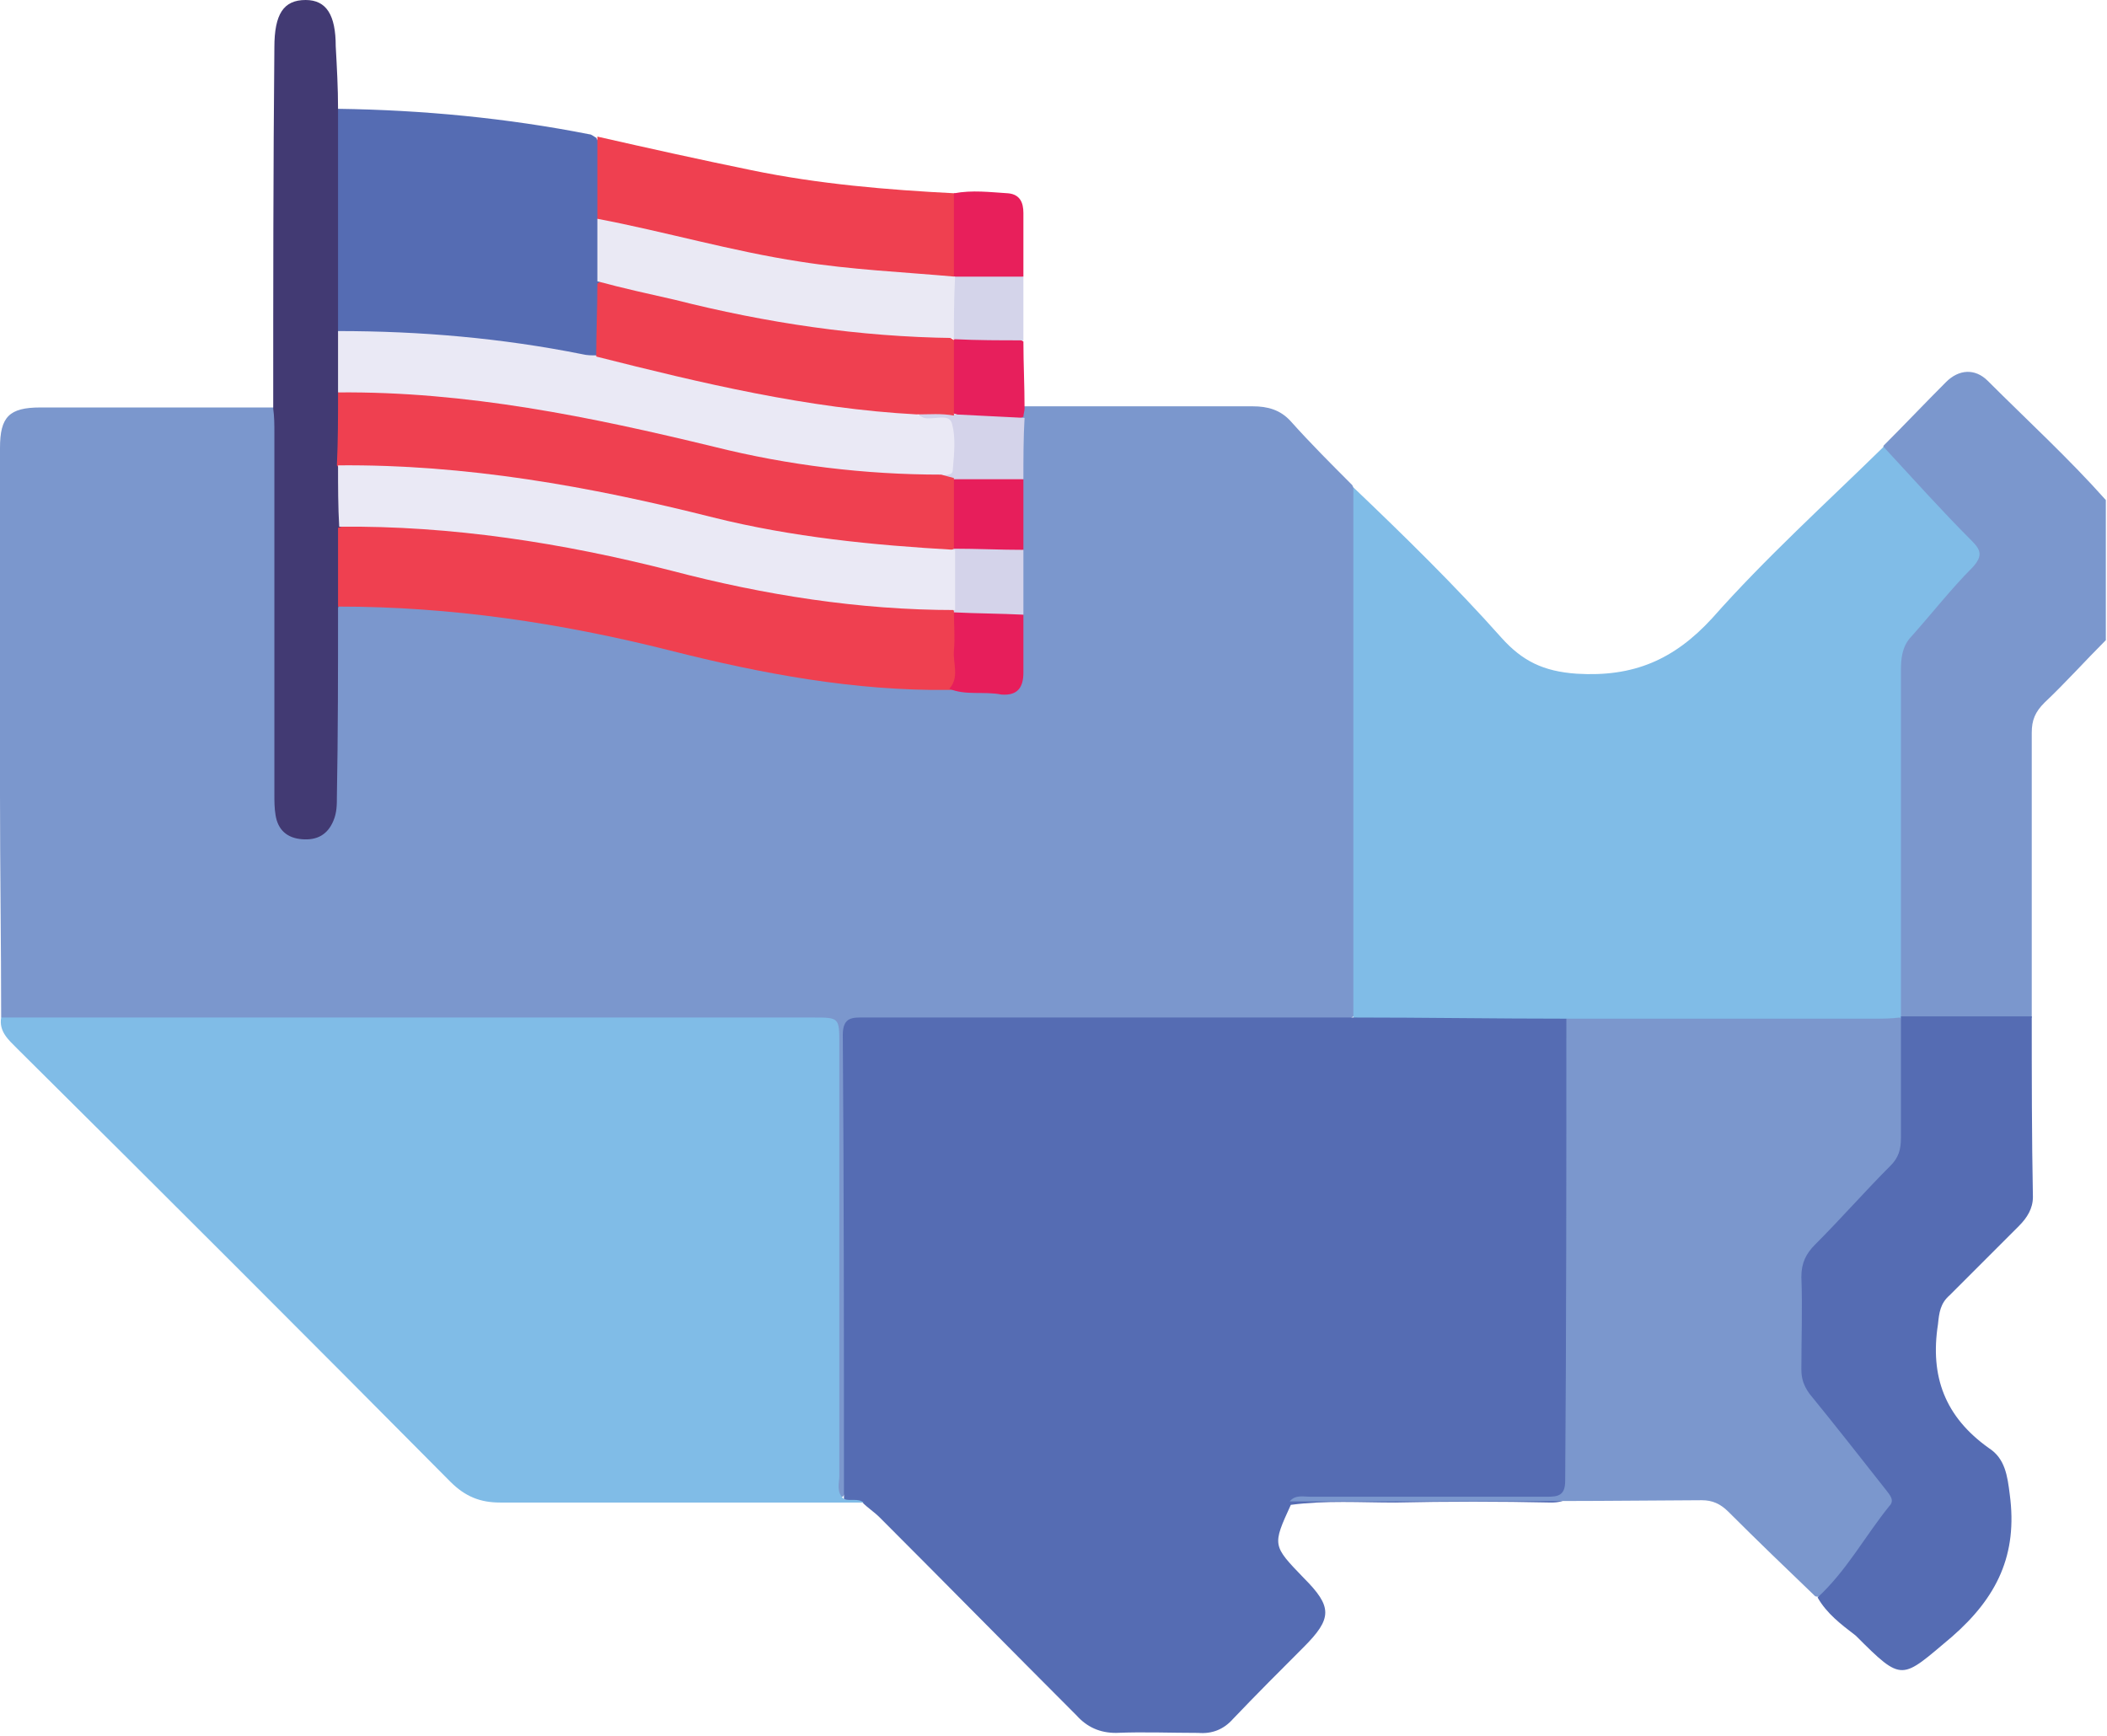 <svg width="182" height="150" viewBox="0 0 182 150" fill="none" xmlns="http://www.w3.org/2000/svg">
<path d="M162.7 38.5C164.5 36.7 166.3 34.8 168.1 33C169.2 31.9 170.6 31.8 171.7 32.9C175.1 36.3 178.7 39.6 181.9 43.2C181.9 47.2 181.9 51.3 181.9 55.3C180.1 57.1 178.4 59 176.6 60.7C175.8 61.5 175.5 62.2 175.5 63.3C175.5 71.5 175.5 79.7 175.5 87.9C175.1 88.3 174.7 88.4 174.2 88.4C171 88.4 167.8 88.6 164.6 88.3C164.4 88.2 164.2 88.1 164.1 88C163.6 87.3 163.7 86.4 163.7 85.6C163.7 76.5 163.7 67.4 163.7 58.3C163.7 56.5 164.3 55 165.5 53.7C167 52.2 168.3 50.5 169.7 48.9C170.4 48.1 170.3 47.4 169.6 46.6C167.7 44.6 165.9 42.5 163.9 40.5C163.3 40 162.5 39.5 162.7 38.5Z" fill="#7B97CD"/>
<path d="M0.1 87.9C0.1 81.5 0 75.1 0 68.7C0 58.7 0 48.7 0 38.7C0 36 0.8 35.2 3.5 35.2C10.2 35.2 17 35.2 23.7 35.2C24.6 36 24.3 37.1 24.3 38C24.3 47.8 24.3 57.6 24.3 67.5C24.3 68.3 24.3 69 24.4 69.8C24.6 70.9 25.3 71.6 26.4 71.6C27.5 71.6 28.1 70.9 28.3 69.9C28.5 69.1 28.5 68.4 28.5 67.6C28.5 63.3 28.5 59.1 28.5 54.8C28.5 54 28.4 53.1 28.9 52.4C30.6 51.3 32.4 51.8 34.2 51.9C43.7 52.3 53 54.3 62.3 56.6C68.7 58.2 75.3 58.8 81.9 59.1C83.3 59.5 84.7 59.3 86.1 59.3C87.3 59.3 87.8 58.7 87.8 57.5C87.9 56 87.8 54.4 87.8 52.9C87.7 51 87.7 49.2 87.8 47.3C87.8 45.3 87.7 43.3 87.8 41.3C87.8 39.5 87.7 37.8 87.9 36C88 35.7 88.1 35.3 88.4 35.1C95 35.1 101.6 35.1 108.2 35.1C109.5 35.1 110.6 35.4 111.5 36.4C113.2 38.3 115 40.1 116.8 41.9C117.3 42.8 117.3 43.7 117.3 44.6C117.3 58.1 117.3 71.6 117.3 85.2C117.3 86.1 117.4 87 116.9 87.8C116 88.5 114.9 88.3 113.8 88.3C101.4 88.3 89 88.3 76.6 88.3C76 88.3 75.4 88.3 74.8 88.3C73.8 88.3 73.3 88.8 73.3 89.8C73.3 90.4 73.3 91 73.3 91.6C73.3 103.2 73.3 114.8 73.3 126.4C73.3 127.4 73.5 128.4 72.8 129.3C71.9 129.3 72 128.6 71.9 128.1C71.8 127.3 71.8 126.6 71.8 125.8C71.8 114.3 71.8 102.8 71.8 91.3C71.8 88.3 71.8 88.3 68.7 88.3C46.9 88.3 25 88.3 3.2 88.3C2.2 88.5 1 88.7 0.1 87.9Z" fill="#7B97CD"/>
<path d="M72.9 129.5C72.9 116.1 72.9 102.8 72.8 89.4C72.8 87.8 73.7 87.9 74.7 87.9C88.1 87.9 101.4 87.9 114.8 87.9C115.5 87.9 116.2 87.9 116.9 87.9C117.5 87.4 118.2 87.4 118.9 87.4C123.7 87.4 128.6 87.4 133.4 87.4C134.1 87.4 134.8 87.4 135.4 87.9C136 88.7 135.9 89.6 135.9 90.5C135.9 102.7 135.9 114.8 135.9 127C135.9 127.4 135.9 127.7 135.9 128.1C135.9 129.3 135.3 129.8 134 129.8C129.5 129.7 125 129.7 120.5 129.8C117.5 129.8 114.5 129.6 111.5 130C109.9 133.5 109.9 133.5 112.6 136.3C115.1 138.8 115.1 139.8 112.6 142.3C110.6 144.3 108.5 146.4 106.5 148.5C105.7 149.4 104.7 149.8 103.5 149.7C101.1 149.7 98.8 149.6 96.4 149.7C95 149.7 93.9 149.2 93 148.2C87.3 142.5 81.7 136.8 76 131.1C75.5 130.6 75 130.3 74.5 129.8C74 129.5 73.4 129.9 72.9 129.5Z" fill="#556CB3"/>
<path d="M72.9 129.5C73.5 129.7 74.1 129.4 74.6 129.8C71.3 129.8 68 129.8 64.7 129.8C57.5 129.8 50.4 129.8 43.2 129.8C41.5 129.8 40.2 129.3 38.9 128C26.5 115.5 14 103 1.5 90.6C0.7 89.8 -0.1 89.1 0.1 87.9C23.5 87.9 46.8 87.9 70.2 87.9C72.5 87.9 72.5 87.9 72.5 90.2C72.5 102.6 72.5 115 72.5 127.5C72.5 128.1 72.2 128.9 72.9 129.5Z" fill="#80BCE7"/>
<path d="M135.3 88C129.2 88 123 87.9 116.9 87.9C116.9 72.6 116.9 57.4 116.9 42.1C121.3 46.3 125.7 50.6 129.7 55.1C131.5 57.1 133.3 58 136.2 58.2C141.1 58.5 144.6 57 147.9 53.4C152.5 48.2 157.7 43.5 162.7 38.6C165.2 41.3 167.7 44.1 170.3 46.7C171.1 47.5 171.3 48 170.4 49C168.5 50.9 166.8 53.1 165 55.1C164.3 55.9 164.2 56.9 164.2 57.9C164.2 67.9 164.2 78 164.2 88C163.7 88.6 162.9 88.6 162.2 88.6C153.9 88.6 145.7 88.6 137.4 88.6C136.6 88.5 135.9 88.4 135.3 88Z" fill="#80BCE7"/>
<path d="M135.3 88C144.1 88 152.9 88 161.8 88C162.6 88 163.3 88 164.1 87.9L164.2 88C164.6 88.4 164.6 89 164.6 89.5C164.6 92.5 164.6 95.5 164.6 98.5C164.6 99.6 164.2 100.4 163.4 101.2C161.4 103.2 159.7 105.5 157.6 107.4C156.5 108.4 156 109.7 156 111.2C156.1 113.1 156.1 115.1 156 117C155.9 118.8 156.5 120.2 157.6 121.5C159.4 123.7 161.2 125.9 162.9 128.1C163.7 129.1 163.7 130.1 162.9 131.1C161.4 133.1 159.9 135.1 158.4 137C158 137.5 157.7 138.1 156.8 137.9C154.3 135.5 151.8 133.1 149.3 130.6C148.6 129.9 147.9 129.6 147 129.6C135.1 129.7 123.2 129.7 111.4 129.7C111.9 129.1 112.6 129.3 113.2 129.3C120 129.3 126.8 129.3 133.6 129.3C134.6 129.3 135.2 129.2 135.2 127.9C135.3 114.7 135.3 101.3 135.3 88Z" fill="#7B97CD"/>
<path d="M157 138C159.5 135.7 161.1 132.7 163.2 130.1C163.7 129.6 163.2 129.1 162.9 128.7C160.7 125.9 158.5 123.1 156.3 120.4C155.8 119.7 155.6 119.1 155.6 118.3C155.6 115.6 155.7 113 155.6 110.3C155.6 109.1 156 108.3 156.8 107.5C159 105.3 161.1 102.9 163.3 100.7C164 100 164.2 99.3 164.2 98.3C164.2 94.8 164.2 91.3 164.2 87.8C168 87.8 171.7 87.8 175.5 87.8C175.5 93 175.5 98.2 175.6 103.4C175.6 104.4 175.1 105.2 174.4 105.9C172.4 107.9 170.4 109.9 168.4 111.9C167.6 112.6 167.5 113.4 167.4 114.4C166.7 118.9 168 122.4 171.8 125.1C173.2 126 173.4 127.5 173.6 129.1C174.3 134.3 172.5 138 168.6 141.4C164.2 145.1 164.4 145.4 160.3 141.3C159 140.3 157.8 139.4 157 138Z" fill="#556CB3"/>
<path d="M29.2 9.4C36.5 9.5 43.8 10.2 50.9 11.6C51.1 11.6 51.3 11.8 51.5 11.9C52.4 13.5 51.9 15.3 52 17.1C52.1 17.7 52 18.4 52 19C52 20.8 52.1 22.6 52 24.4C51.9 26.5 52.4 28.7 51.6 30.8C50.9 31.4 50.2 31.2 49.4 31.1C43.2 30 36.9 29.5 30.7 29.2C30.1 29.2 29.4 29.2 28.9 28.6C28.5 28 28.5 27.3 28.5 26.5C28.5 21.6 28.5 16.6 28.5 11.7C28.6 10.9 28.5 10 29.2 9.4Z" fill="#556CB3"/>
<path d="M29.2 9.4C29.2 15.8 29.2 22.2 29.2 28.7C30.1 30.4 29.6 32.2 29.7 34C29.7 36.1 29.8 38.2 29.7 40.4C29.7 42.2 29.7 44 29.7 45.8C29.6 48 30.2 50.3 29.2 52.5C29.2 57.9 29.2 63.4 29.1 68.8C29.1 69.5 29.1 70.2 28.8 70.9C28.3 72.1 27.4 72.6 26.1 72.5C24.8 72.4 24 71.7 23.8 70.4C23.7 69.8 23.7 69.2 23.7 68.6C23.7 58.2 23.7 47.8 23.7 37.4C23.7 36.7 23.7 36 23.6 35.3C23.6 24.9 23.6 14.5 23.7 4.1C23.7 1.2 24.5 0 26.4 0C28.2 0 29 1.3 29 4C29.1 5.8 29.2 7.6 29.2 9.4Z" fill="#423A73"/>
<path d="M51.6 19C51.6 16.6 51.6 14.2 51.6 11.8C56 12.8 60.5 13.8 64.9 14.7C70.7 15.9 76.6 16.4 82.5 16.7C83.5 19 83 21.3 82.8 23.6C82.7 23.8 82.6 24 82.4 24.1C80 24.7 77.6 24.1 75.2 23.9C67.7 23.3 60.5 21.4 53.2 19.7C52.5 19.7 52 19.5 51.6 19Z" fill="#EF4050"/>
<path d="M82.4 23.9C82.4 21.5 82.4 19.1 82.4 16.7C84 16.4 85.5 16.6 87.1 16.7C88.1 16.8 88.4 17.5 88.4 18.4C88.4 20.2 88.4 22 88.4 23.9C86.4 24.8 84.4 24.9 82.4 23.9Z" fill="#E81F5B"/>
<path d="M88.5 35.3C88.5 35.5 88.4 35.8 88.4 36C86.3 37.1 84.3 36.3 82.3 35.7C81.7 33.5 81.6 31.4 82.4 29.3C84.4 28.6 86.5 28.3 88.4 29.5C88.4 31.4 88.5 33.3 88.5 35.3Z" fill="#E71F5C"/>
<path d="M88.4 29.4C86.4 29.4 84.4 29.4 82.4 29.3C82.3 29.2 82.3 29.1 82.2 29.1C81.8 27.4 81.5 25.7 82.4 24V23.9C84.4 23.9 86.4 23.9 88.4 23.9C88.4 25.8 88.4 27.6 88.4 29.4Z" fill="#D4D4EA"/>
<path d="M29.2 52.4C29.2 50.1 29.2 47.8 29.2 45.6C31.7 44.7 34.3 45.2 36.9 45.3C45.7 45.8 54.1 47.9 62.7 49.9C68.6 51.3 74.6 51.9 80.6 52.2C81.2 52.2 81.8 52.2 82.3 52.5C82.5 52.6 82.6 52.8 82.7 53C83.2 54.8 83 56.6 82.9 58.4C82.9 58.9 82.9 59.6 82 59.6C73.8 59.7 65.8 58.2 57.9 56.2C48.4 53.8 38.9 52.4 29.2 52.4Z" fill="#EF4050"/>
<path d="M82 59.5C82.9 58.5 82.3 57.3 82.4 56.2C82.5 55.1 82.4 54 82.4 52.9C84.4 51.6 86.4 52.5 88.4 53.1C88.4 54.8 88.4 56.4 88.4 58.1C88.4 59.5 87.8 60.1 86.5 60C85 59.7 83.4 60.1 82 59.5Z" fill="#E71E5B"/>
<path d="M88.4 41.4C88.4 43.4 88.4 45.4 88.4 47.5C86.4 48.3 84.4 48.3 82.4 47.5C81.6 45.5 81.7 43.4 82.3 41.4C84.3 40.6 86.4 40.5 88.4 41.4Z" fill="#E71E5B"/>
<path d="M88.4 41.4C86.4 41.4 84.4 41.4 82.4 41.4C81.9 41.7 81.5 41.8 81.3 41.1C81.7 40.4 81.9 39.8 82 39C82.1 37.6 82 36.5 80.2 36.5C79.8 36.5 79 36.5 79.5 35.6C80.5 35.2 81.6 35.1 82.5 35.8C84.5 35.9 86.5 36 88.5 36.1C88.4 37.8 88.4 39.6 88.4 41.4Z" fill="#D4D3EA"/>
<path d="M82.4 47.4C84.4 47.4 86.4 47.5 88.4 47.5C88.4 49.4 88.4 51.2 88.4 53.1C86.4 53 84.4 53 82.4 52.9V52.8C81.5 51.1 81.8 49.4 82.2 47.7C82.3 47.5 82.3 47.4 82.4 47.4Z" fill="#D4D3EA"/>
<path d="M79.2 35.8C79.4 35.9 79.6 36 79.8 36.1C80.6 36.3 81.9 35.7 82.2 36.5C82.6 37.8 82.4 39.3 82.3 40.6C82.3 41.1 81.7 41 81.3 41.1C79.9 41.9 78.3 41.6 76.8 41.5C70.2 41 63.7 39.8 57.3 38.2C50 36.4 42.6 35 34.9 34.7C33 34.6 31 34.9 29.2 33.9C29.2 32.1 29.2 30.4 29.2 28.6C36.3 28.6 43.3 29.2 50.3 30.6C50.7 30.7 51.1 30.7 51.5 30.7C52.3 30.3 53 30.7 53.8 30.8C60.1 32.2 66.4 33.9 72.9 34.6C74.5 34.8 76.1 34.8 77.7 35.1C78.2 35.3 78.8 35.2 79.2 35.8Z" fill="#EAE9F5"/>
<path d="M79.2 35.8C69.8 35.3 60.6 33.1 51.5 30.8C51.5 28.7 51.6 26.6 51.6 24.5C52.4 23.9 53.2 24.4 53.9 24.5C59.6 25.8 65.2 27.2 71 28C74.2 28.4 77.3 28.5 80.5 28.9C81.1 29 81.8 28.9 82.4 29.4V29.5C82.4 31.6 82.4 33.7 82.4 35.9C81.3 35.7 80.3 35.8 79.2 35.8Z" fill="#EF4050"/>
<path d="M82.4 29.2C74.2 29.1 66.2 27.9 58.3 25.9C56.1 25.4 53.8 24.9 51.6 24.3C51.6 22.5 51.6 20.7 51.6 18.9C57.4 20 63.2 21.7 69.1 22.6C73.5 23.3 78 23.5 82.5 23.9C82.4 25.8 82.4 27.5 82.4 29.2Z" fill="#EAE9F4"/>
<path d="M29.2 33.9C40.3 33.8 51 36 61.7 38.6C68.1 40.2 74.7 41 81.3 41C81.7 41.1 82 41.2 82.4 41.3C82.4 43.3 82.4 45.3 82.4 47.3V47.4C81.5 48 80.5 47.9 79.5 47.8C72.2 47.3 65.1 46.1 58 44.4C49.2 42.2 40.3 40.7 31.2 40.8C30.5 40.8 29.6 40.9 29.1 40.2C29.2 38.1 29.2 36 29.2 33.9Z" fill="#EF4050"/>
<path d="M29.2 40.2C40.2 40.1 50.9 42 61.6 44.7C68.4 46.4 75.4 47.1 82.5 47.5C82.5 49.2 82.5 51 82.5 52.7C74.2 52.7 66 51.4 58 49.3C48.6 46.9 39 45.4 29.3 45.5C29.2 43.8 29.2 42 29.2 40.2Z" fill="#EAE9F5"/>
</svg>

